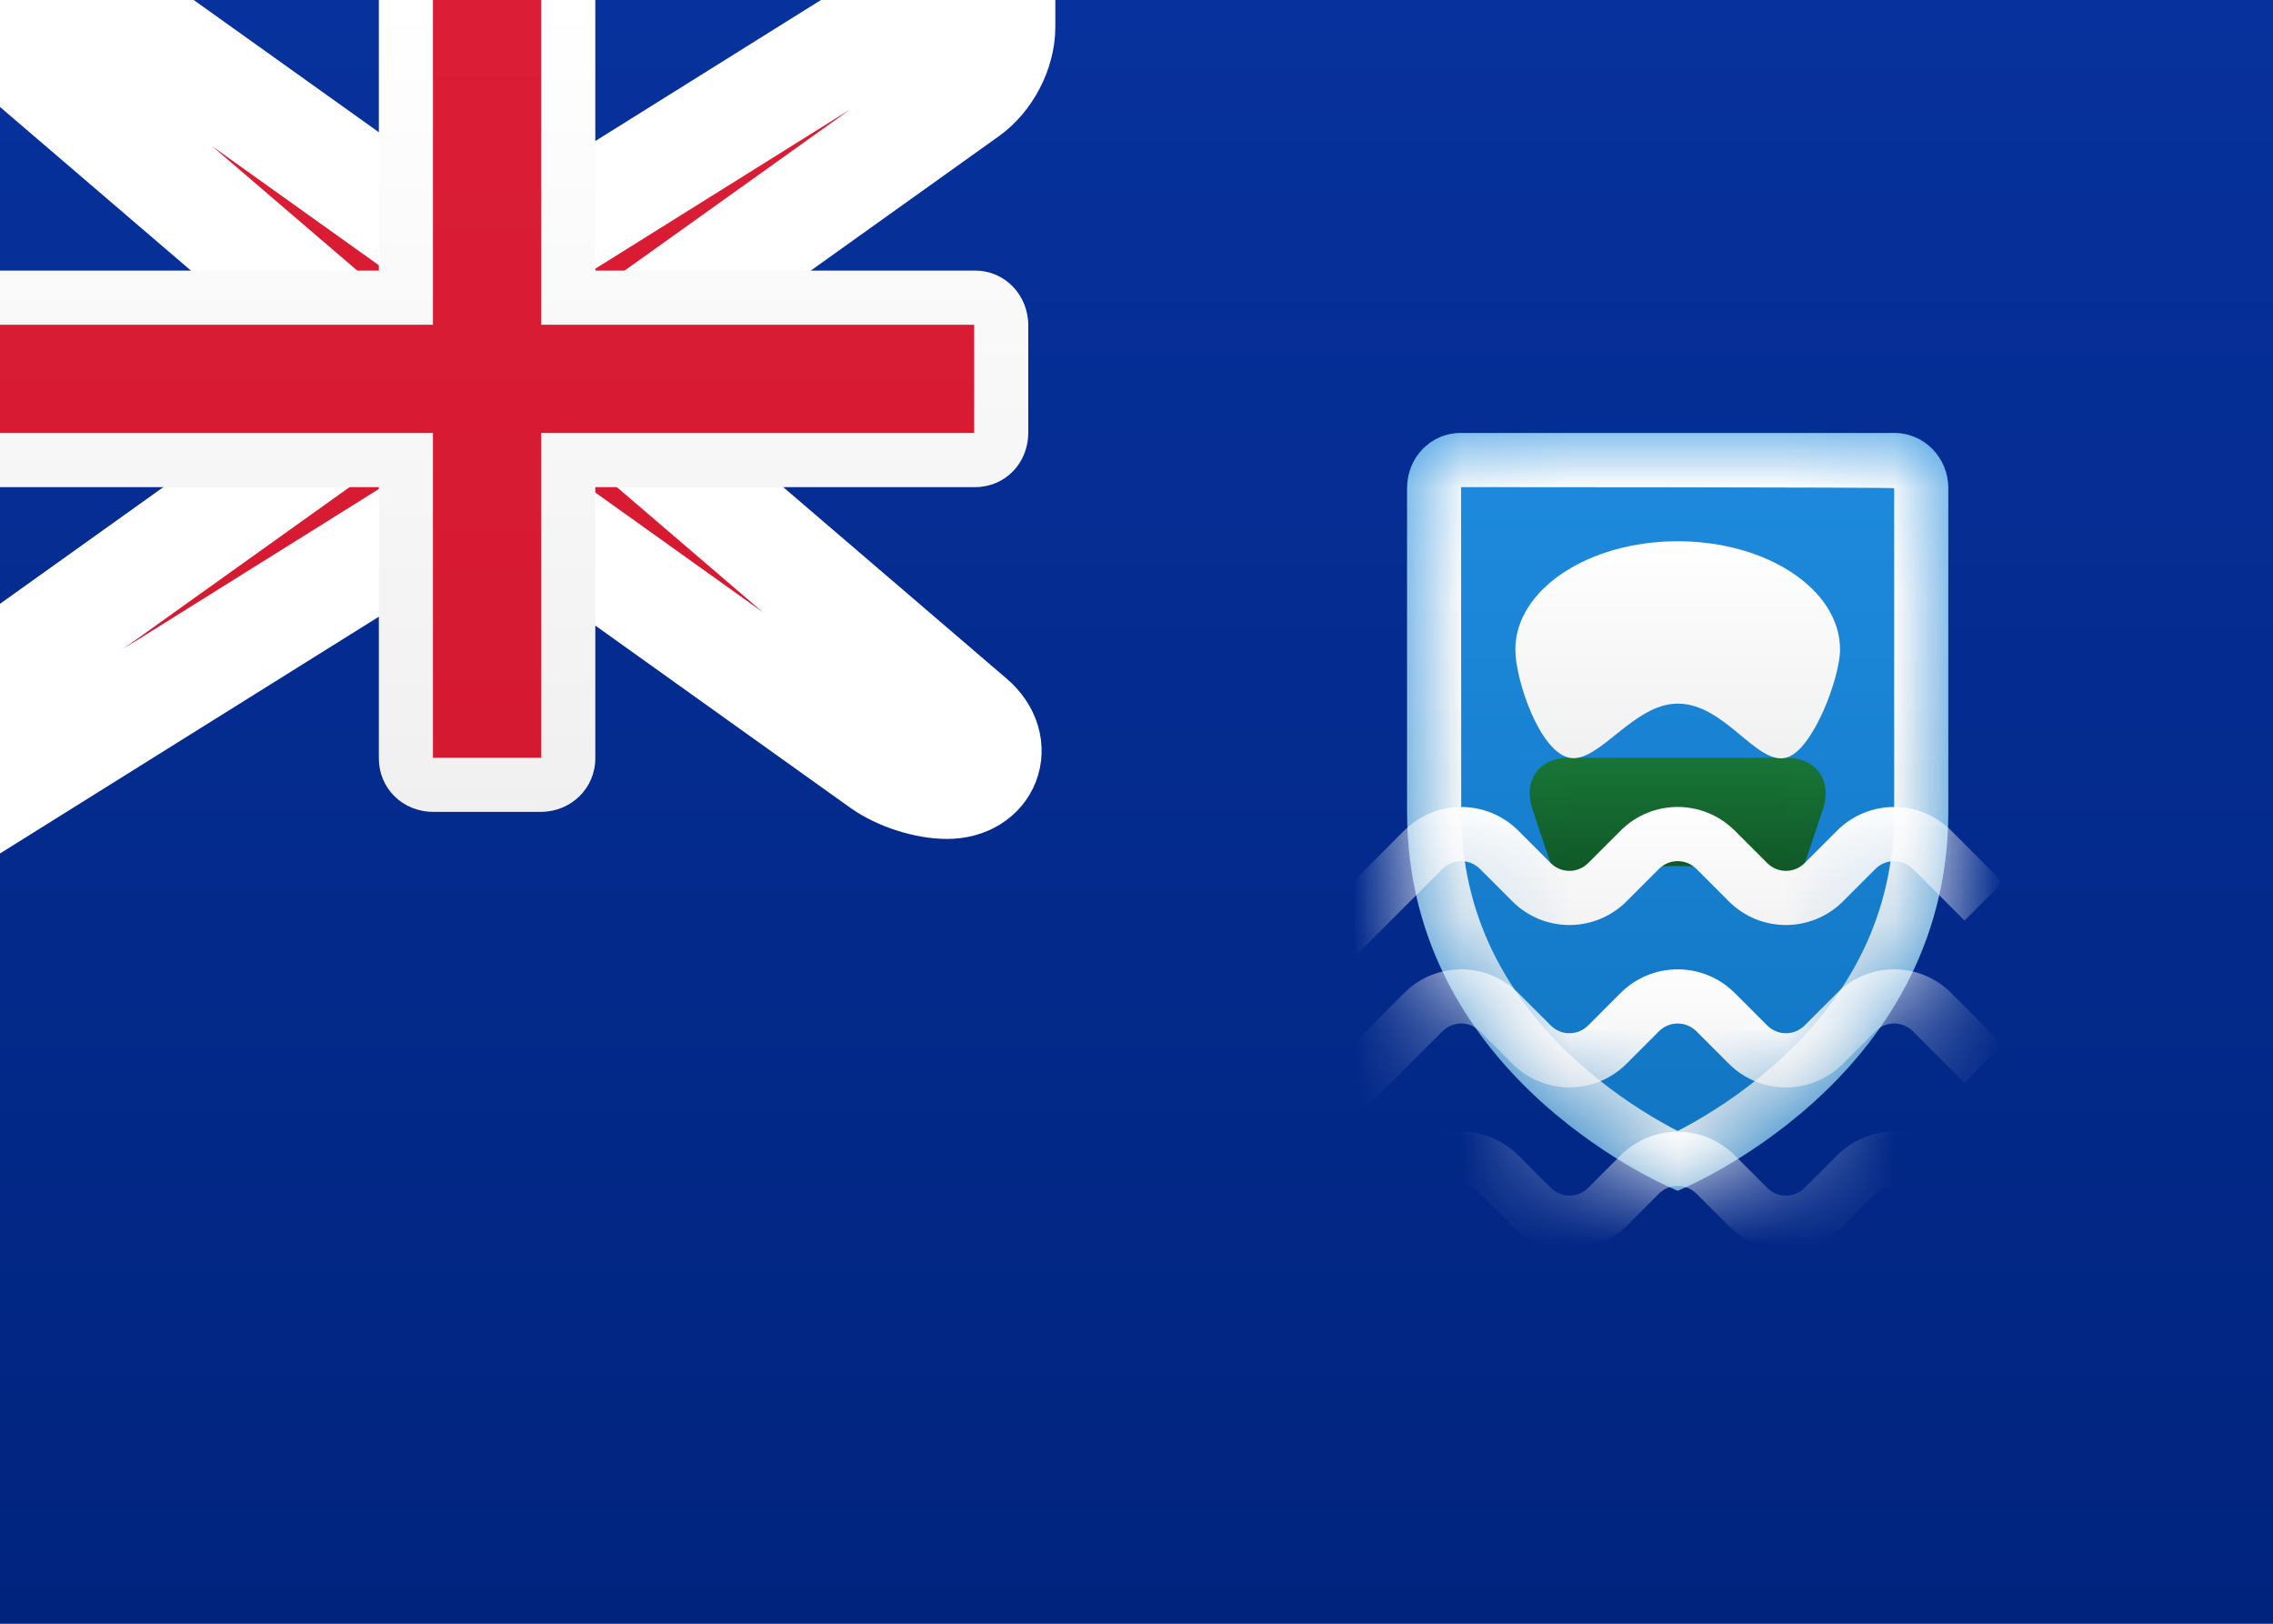 <?xml version="1.0" encoding="UTF-8"?>
<svg width="21px" height="15px" viewBox="0 0 21 15" version="1.1" xmlns="http://www.w3.org/2000/svg" xmlns:xlink="http://www.w3.org/1999/xlink">
    <rect x="0" y="0" width="21" height="15" fill="#808080" stroke="none"/>
    <!-- Generator: sketchtool 46 (44423) - http://www.bohemiancoding.com/sketch -->
    <title>FK</title>
    <desc>Created with sketchtool.</desc>
    <defs>
        <linearGradient x1="50%" y1="0%" x2="50%" y2="100%" id="linearGradient-1">
            <stop stop-color="#FFFFFF" offset="0%"></stop>
            <stop stop-color="#F0F0F0" offset="100%"></stop>
        </linearGradient>
        <linearGradient x1="50%" y1="0%" x2="50%" y2="100%" id="linearGradient-2">
            <stop stop-color="#07319C" offset="0%"></stop>
            <stop stop-color="#00247E" offset="100%"></stop>
        </linearGradient>
        <linearGradient x1="50%" y1="0%" x2="50%" y2="100%" id="linearGradient-3">
            <stop stop-color="#1F8BDE" offset="0%"></stop>
            <stop stop-color="#1075C2" offset="100%"></stop>
        </linearGradient>
        <path d="M0,3.5 L1.54164674e-17,0.51 C6.90218757e-18,0.228 0.215,0 0.498,0 L4.502,0 C4.777,0 5,0.227 5,0.51 L5,3.5 C5,6 2.5,7 2.5,7 C2.5,7 0,6 0,3.5 Z" id="path-4"></path>
        <linearGradient x1="50%" y1="0%" x2="50%" y2="100%" id="linearGradient-6">
            <stop stop-color="#FFFFFF" offset="0%"></stop>
            <stop stop-color="#F0F0F0" offset="100%"></stop>
        </linearGradient>
        <linearGradient x1="50%" y1="0%" x2="50%" y2="100%" id="linearGradient-7">
            <stop stop-color="#187536" offset="0%"></stop>
            <stop stop-color="#0E5023" offset="100%"></stop>
        </linearGradient>
        <linearGradient x1="50%" y1="0%" x2="50%" y2="100%" id="linearGradient-8">
            <stop stop-color="#DB1E36" offset="0%"></stop>
            <stop stop-color="#D51931" offset="100%"></stop>
        </linearGradient>
        <path d="M3.5,3 L0,0 L0.5,0 L4,2.5 L5,2.5 L9,0 L9,0.25 C9,0.388 8.913,0.562 8.792,0.649 L5.5,3 L5.5,4 L8.812,6.839 C8.916,6.928 8.884,7 8.75,7 L8.75,7 C8.612,7 8.413,6.938 8.292,6.851 L5,4.5 L4,4.5 L0,7 L0,6.5 L3.5,4 L3.5,3 Z" id="path-9"></path>
    </defs>
    <g id="Symbols" stroke="none" strokeWidth="1" fill="none" fill-rule="evenodd">
        <g id="FK">
            <rect id="FlagBackground" fill="url(#linearGradient-1)" x="0" y="0" width="21" height="15"></rect>
            <rect id="Mask-Copy" fill="url(#linearGradient-2)" x="0" y="0" width="21" height="15"></rect>
            <g id="Rectangle-1105" transform="translate(13, 4)">
                <mask id="mask-5" fill="white">
                    <use xlink:href="#path-4"></use>
                </mask>
                <use id="Mask" fill="url(#linearGradient-3)" xlink:href="#path-4"></use>
                <path d="M0,3.5 L1.54164674e-17,0.51 C6.90218757e-18,0.228 0.215,0 0.498,0 L4.502,0 C4.777,0 5,0.227 5,0.51 L5,3.5 C5,6 2.5,7 2.5,7 C2.5,7 0,6 0,3.5 Z M2.644,6.37 C2.907,6.221 3.171,6.036 3.416,5.816 C4.099,5.201 4.5,4.439 4.5,3.5 L4.5,0.51 C4.5,0.501 0.499,0.5 0.499,0.5 C0.499,0.501 0.5,3.5 0.5,3.5 C0.5,4.439 0.901,5.201 1.584,5.816 C1.829,6.036 2.093,6.221 2.356,6.37 C2.409,6.4 2.457,6.426 2.5,6.448 C2.543,6.426 2.591,6.4 2.644,6.37 Z" id="Mask" fill="url(#linearGradient-6)" fill-rule="nonzero" mask="url(#mask-5)"></path>
                <path d="M1.158,3.475 C1.071,3.212 1.216,3 1.495,3 L3.505,3 C3.778,3 3.93,3.209 3.842,3.475 L3.658,4.025 C3.571,4.288 3.363,4.331 3.134,4.158 C3.134,4.158 3.222,4 2.5,4 C1.778,4 1.866,4.158 1.866,4.158 C1.664,4.347 1.43,4.291 1.342,4.025 L1.158,3.475 Z" id="Rectangle-1243" fill="url(#linearGradient-7)" mask="url(#mask-5)"></path>
                <path d="M1.5,3 C1.771,3.054 2.09,2.5 2.5,2.5 C2.937,2.5 3.226,3.067 3.5,3 C3.746,2.94 4,2.261 4,2 C4,1.448 3.328,1 2.5,1 C1.672,1 1,1.448 1,2 C1,2.279 1.223,2.945 1.5,3 Z" id="Oval-223" fill="url(#linearGradient-1)" mask="url(#mask-5)"></path>
                <path d="M-0.323,6.177 C-0.245,6.099 -0.245,6.099 0.027,5.827 L0.327,5.527 C0.423,5.431 0.577,5.431 0.673,5.527 L0.973,5.827 C1.264,6.118 1.735,6.118 2.027,5.827 L2.327,5.527 C2.423,5.431 2.577,5.431 2.673,5.527 L2.973,5.827 C3.264,6.118 3.735,6.118 4.027,5.827 L4.327,5.527 C4.423,5.431 4.577,5.431 4.673,5.527 L4.973,5.827 L5.15,6.004 L5.504,5.65 L5.327,5.473 L5.027,5.173 C4.735,4.882 4.264,4.882 3.973,5.173 L3.673,5.473 C3.577,5.569 3.423,5.569 3.327,5.473 L3.027,5.173 C2.735,4.882 2.264,4.882 1.973,5.173 L1.673,5.473 C1.577,5.569 1.423,5.569 1.327,5.473 L1.027,5.173 C0.735,4.882 0.264,4.882 -0.027,5.173 L-0.327,5.473 L-0.677,5.823 L-0.854,6 L-0.5,6.354 L-0.323,6.177 L-0.323,6.177 Z" id="Line-Copy" fill="url(#linearGradient-1)" fill-rule="nonzero" mask="url(#mask-5)"></path>
                <path d="M-0.323,4.677 C-0.245,4.599 -0.245,4.599 0.027,4.327 L0.327,4.027 C0.423,3.931 0.577,3.931 0.673,4.027 L0.973,4.327 C1.264,4.618 1.735,4.618 2.027,4.327 L2.327,4.027 C2.423,3.931 2.577,3.931 2.673,4.027 L2.973,4.327 C3.264,4.618 3.735,4.618 4.027,4.327 L4.327,4.027 C4.423,3.931 4.577,3.931 4.673,4.027 L4.973,4.327 L5.15,4.504 L5.504,4.15 L5.327,3.973 L5.027,3.673 C4.735,3.382 4.264,3.382 3.973,3.673 L3.673,3.973 C3.577,4.069 3.423,4.069 3.327,3.973 L3.027,3.673 C2.735,3.382 2.264,3.382 1.973,3.673 L1.673,3.973 C1.577,4.069 1.423,4.069 1.327,3.973 L1.027,3.673 C0.735,3.382 0.264,3.382 -0.027,3.673 L-0.327,3.973 L-0.677,4.323 L-0.854,4.5 L-0.5,4.854 L-0.323,4.677 L-0.323,4.677 Z" id="Line-Copy-3" fill="url(#linearGradient-1)" fill-rule="nonzero" mask="url(#mask-5)"></path>
                <path d="M-0.323,7.677 C-0.245,7.599 -0.245,7.599 0.027,7.327 L0.327,7.027 C0.423,6.931 0.577,6.931 0.673,7.027 L0.973,7.327 C1.264,7.618 1.735,7.618 2.027,7.327 L2.327,7.027 C2.423,6.931 2.577,6.931 2.673,7.027 L2.973,7.327 C3.264,7.618 3.735,7.618 4.027,7.327 L4.327,7.027 C4.423,6.931 4.577,6.931 4.673,7.027 L4.973,7.327 L5.15,7.504 L5.504,7.15 L5.327,6.973 L5.027,6.673 C4.735,6.382 4.264,6.382 3.973,6.673 L3.673,6.973 C3.577,7.069 3.423,7.069 3.327,6.973 L3.027,6.673 C2.735,6.382 2.264,6.382 1.973,6.673 L1.673,6.973 C1.577,7.069 1.423,7.069 1.327,6.973 L1.027,6.673 C0.735,6.382 0.264,6.382 -0.027,6.673 L-0.327,6.973 L-0.677,7.323 L-0.854,7.5 L-0.5,7.854 L-0.323,7.677 L-0.323,7.677 Z" id="Line-Copy-2" fill="url(#linearGradient-1)" fill-rule="nonzero" mask="url(#mask-5)"></path>
            </g>
            <g id="Rectangle-36">
                <use fill="url(#linearGradient-8)" fill-rule="evenodd" xlink:href="#path-9"></use>
                <path stroke="#FFFFFF" strokeWidth="0.5" d="M3.25,3.115 L-0.676,-0.25 L0.5,-0.25 L0.645,-0.203 L4.08,2.25 L4.928,2.25 L9.25,-0.451 L9.25,0.25 C9.25,0.472 9.122,0.72 8.937,0.852 L5.75,3.129 L5.75,3.885 L8.975,6.649 C9.257,6.891 9.113,7.25 8.75,7.25 C8.557,7.25 8.308,7.17 8.146,7.055 L4.92,4.75 L4.072,4.75 L-0.25,7.451 L-0.25,6.371 L3.25,3.871 L3.25,3.115 Z"></path>
            </g>
            <path d="M0,2.5 L0,4.5 L3.5,4.5 L3.5,7.005 C3.5,7.278 3.714,7.5 4.005,7.5 L4.995,7.5 C5.274,7.5 5.5,7.284 5.5,7.005 L5.5,4.5 L9.01,4.5 C9.28,4.5 9.5,4.286 9.5,3.995 L9.5,3.005 C9.5,2.726 9.285,2.5 9.01,2.5 L5.5,2.5 L5.5,0 L3.5,0 L3.5,2.5 L0,2.5 Z" id="Rectangle-2" fill="url(#linearGradient-1)"></path>
            <polygon id="Rectangle-36" fill="url(#linearGradient-8)" points="0 3 4 3 4 2.5 4 0 5 0 5 2.5 5 3 9 3 9 4 5 4 5 4.5 5 7 4 7 4 4.5 4 4 0 4"></polygon>
        </g>
    </g>
</svg>
